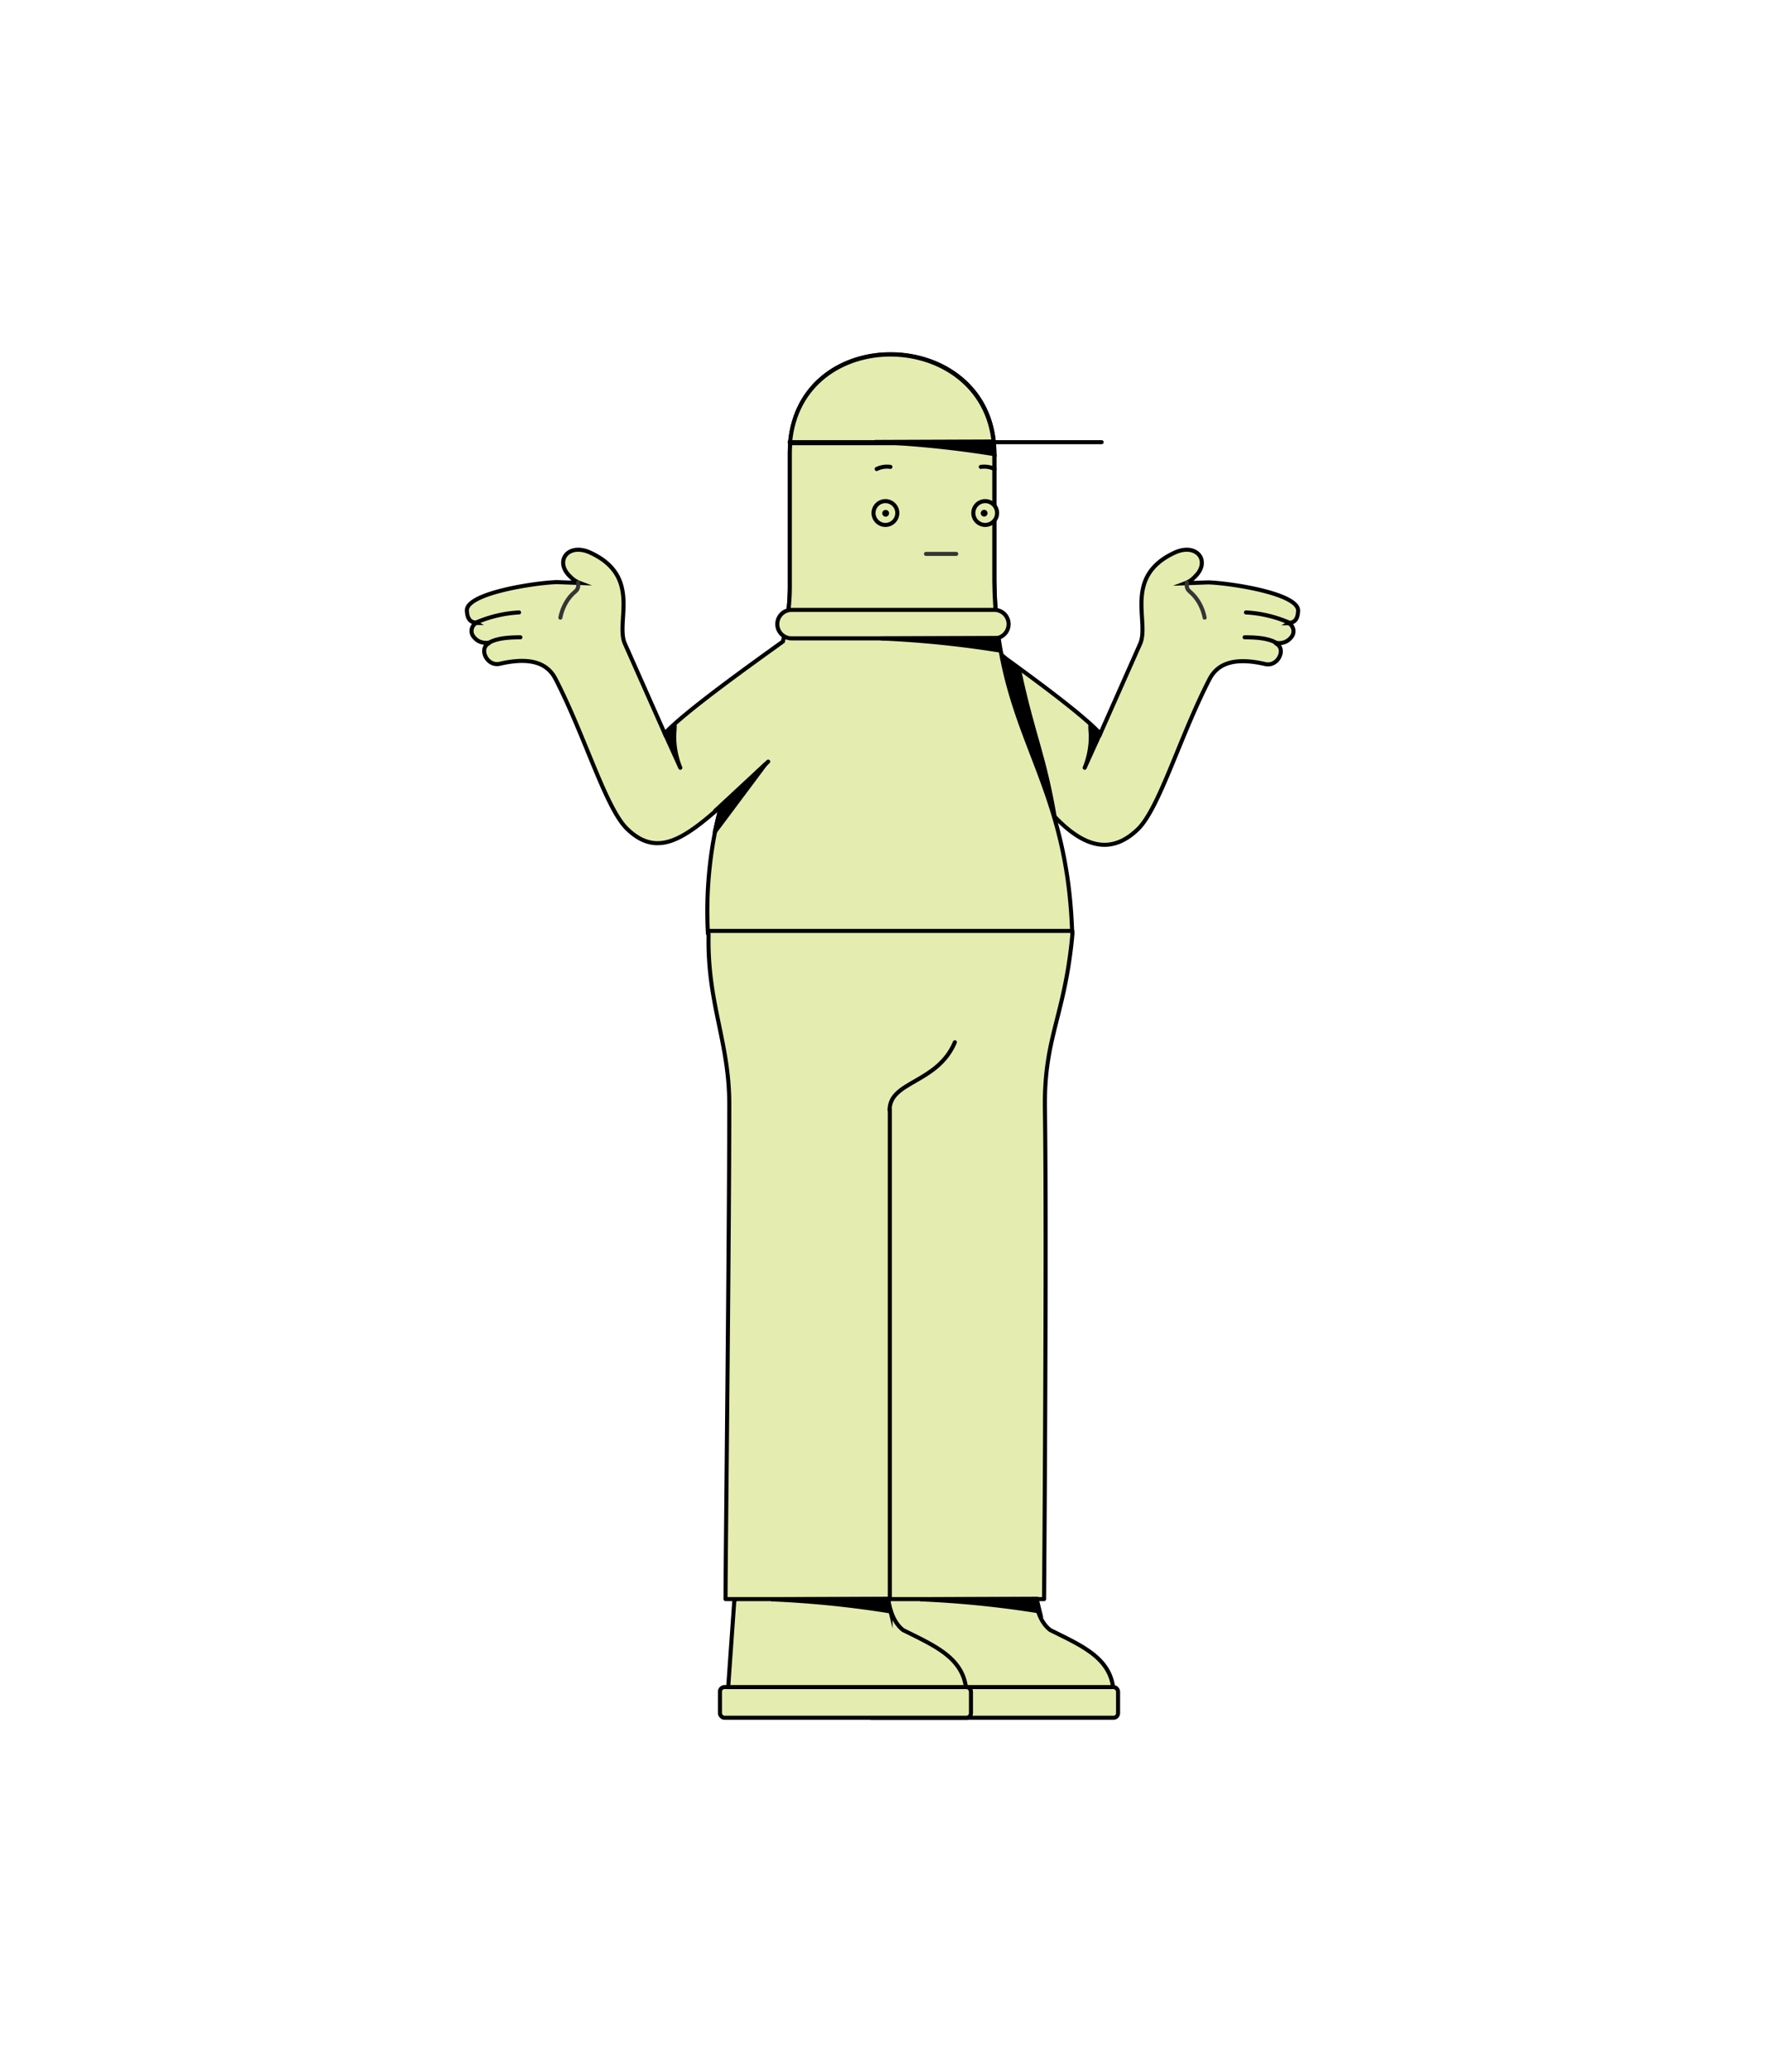 <svg id="Layer_1" data-name="Layer 1" xmlns="http://www.w3.org/2000/svg" viewBox="0 0 248 291"><defs><style>.cls-1,.cls-5{fill:#E5ECB0;}.cls-1,.cls-3,.cls-6{fill-rule:evenodd;}.cls-2,.cls-4,.cls-7{fill:none;stroke-linecap:round;stroke-width:0.57px;}.cls-2,.cls-4{stroke:#000;}.cls-2,.cls-7{stroke-miterlimit:22.93;}.cls-4{stroke-linejoin:round;}.cls-6{fill:#E5ECB0;}.cls-7{stroke:#373435;}</style></defs><title>Chubbs_5 by growwwkit</title><path class="cls-1" d="M135.6,88.23c.15.41,15.36,10.75,19,14.8,0,0,5.41-12.2,5.59-12.59,1.39-3.09-2.42-9.43,4.8-12.81,3.21-1.51,5.21,1.23,2.85,3.41a3.44,3.44,0,0,1-1.29.86l3.19-.12c3,.08,12.76,1.54,12.66,4-.07,1.76-1.08,1.61-1.3,1.74a1.29,1.29,0,0,1,.3,2c-1.05,1.29-2.62.52-2,.9,1.31.77.17,3.24-1.63,2.83-4.9-1.14-6.89.31-7.83,2.13-4.13,8-7,18-10,21-6.95,6.82-14.15-2.57-23-18.76-3.07-5.63-6.63-1.45-2.73-6.53C134.37,90.85,135.6,88.23,135.6,88.23Z"/><path class="cls-2" d="M135.6,88.23c.15.41,15.36,10.75,19,14.8,0,0,5.41-12.2,5.59-12.59,1.39-3.09-2.42-9.43,4.8-12.81,3.21-1.51,5.21,1.23,2.85,3.41a3.44,3.44,0,0,1-1.29.86l3.19-.12c3,.08,12.76,1.54,12.66,4-.07,1.76-1.08,1.61-1.3,1.74a1.29,1.29,0,0,1,.3,2c-1.05,1.29-2.62.52-2,.9,1.31.77.17,3.24-1.63,2.83-4.9-1.14-6.89.31-7.83,2.13-4.13,8-7,18-10,21-6.95,6.82-14.15-2.57-23-18.76-3.07-5.63-6.63-1.45-2.73-6.53C134.37,90.85,135.6,88.23,135.6,88.23Z"/><path class="cls-3" d="M139.87,91.14l3.37,3.16c2,9.28,3.45,11.58,5,20.67-2-1.66-1.71,2.85-3.71,1.19Z"/><path class="cls-2" d="M139.87,91.14l3.37,3.16c2,9.28,3.45,11.58,5,20.67-2-1.66-1.71,2.85-3.71,1.19Z"/><path class="cls-1" d="M110,90.09C105.48,93.34,96.15,100,93.4,103c0,0-5.41-12.2-5.59-12.59C86.42,87.35,90.23,81,83,77.63,79.8,76.12,77.8,78.86,80.16,81a3.44,3.44,0,0,0,1.29.86l-3.19-.12c-3,.08-12.76,1.54-12.66,4,.07,1.76,1.08,1.61,1.31,1.74a1.29,1.29,0,0,0-.31,2c1.05,1.29,2.62.52,2,.9-1.31.77-.17,3.24,1.63,2.83,4.9-1.14,6.89.31,7.83,2.13,4.13,8,7,18,10,21,4.22,4.14,8,1.5,13.23-3.1A57.62,57.62,0,0,0,99.47,131h51.18c-.73-23-10.92-27.77-10.92-50.27,0-8.55,0-8.41,0-17,0-18.3-28.79-19-28.76,0l0,18.46A31.22,31.22,0,0,1,110,90.09Z"/><path class="cls-2" d="M110,90.09C105.48,93.34,96.15,100,93.4,103c0,0-5.41-12.2-5.59-12.59C86.42,87.35,90.23,81,83,77.63,79.8,76.12,77.8,78.86,80.16,81a3.44,3.44,0,0,0,1.29.86l-3.19-.12c-3,.08-12.76,1.54-12.66,4,.07,1.76,1.08,1.61,1.31,1.74a1.29,1.29,0,0,0-.31,2c1.05,1.29,2.62.52,2,.9-1.31.77-.17,3.24,1.63,2.83,4.9-1.14,6.89.31,7.83,2.13,4.13,8,7,18,10,21,4.22,4.14,8,1.5,13.23-3.1A57.62,57.62,0,0,0,99.47,131h51.18c-.73-23-10.92-27.77-10.92-50.27,0-8.55,0-8.41,0-17,0-18.3-28.79-19-28.76,0l0,18.46A31.22,31.22,0,0,1,110,90.09Z"/><path class="cls-3" d="M154.59,103c-.18.41-1.73,3.8-2.18,4.81a11.6,11.6,0,0,0,.85-4.75s-.13-1.41,0-1.22a8.86,8.86,0,0,0,1.07,1.41C154.34,103.16,154.55,102.94,154.59,103Z"/><path class="cls-4" d="M154.59,103c-.18.41-1.73,3.8-2.18,4.81a11.6,11.6,0,0,0,.85-4.75s-.13-1.41,0-1.22a8.86,8.86,0,0,0,1.07,1.41C154.34,103.16,154.55,102.94,154.59,103Z"/><path class="cls-3" d="M93.41,103c.18.41,1.73,3.8,2.18,4.81a11.6,11.6,0,0,1-.85-4.75s.13-1.41,0-1.22a8.86,8.86,0,0,1-1.07,1.41S93.45,102.94,93.41,103Z"/><path class="cls-4" d="M93.41,103c.18.41,1.73,3.8,2.18,4.81a11.6,11.6,0,0,1-.85-4.75s.13-1.41,0-1.22a8.86,8.86,0,0,1-1.07,1.41S93.45,102.94,93.41,103Z"/><path class="cls-1" d="M145.48,224.37h-21a.67.67,0,0,0-.64.64l-1,14.16h33.58c.63-5.93-3.72-7.73-8.84-10.27C145.64,227.43,145.48,224.37,145.48,224.37Z"/><path class="cls-4" d="M145.48,224.37h-21a.67.67,0,0,0-.64.64l-1,14.16h33.58c.63-5.93-3.72-7.73-8.84-10.27C145.64,227.43,145.48,224.37,145.48,224.37Z"/><rect class="cls-5" x="121.84" y="236.9" width="35.26" height="4.31" rx="0.64" ry="0.64"/><rect class="cls-4" x="121.84" y="236.9" width="35.26" height="4.31" rx="0.64" ry="0.64"/><path class="cls-1" d="M124.8,224.37h-21a.67.67,0,0,0-.64.64l-1,14.16h33.58c.63-5.93-3.72-7.73-8.84-10.27C125,227.43,124.8,224.37,124.8,224.37Z"/><path class="cls-4" d="M124.8,224.37h-21a.67.67,0,0,0-.64.64l-1,14.16h33.58c.63-5.93-3.72-7.73-8.84-10.27C125,227.43,124.8,224.37,124.8,224.37Z"/><rect class="cls-5" x="101.16" y="236.9" width="35.27" height="4.31" rx="0.64" ry="0.64"/><rect class="cls-4" x="101.16" y="236.9" width="35.27" height="4.31" rx="0.64" ry="0.64"/><path class="cls-1" d="M139.71,63.75c0,8.55,0,8.41,0,17a63.73,63.73,0,0,0,.43,7.52H110.39a31.12,31.12,0,0,0,.59-6l0-18.46C110.92,44.8,139.68,45.45,139.71,63.75Z"/><path class="cls-4" d="M139.71,63.75c0,8.55,0,8.41,0,17a63.73,63.73,0,0,0,.43,7.52H110.39a31.12,31.12,0,0,0,.59-6l0-18.46C110.92,44.8,139.68,45.45,139.71,63.75Z"/><path class="cls-1" d="M111,62.23c1.43-16.87,27.11-16.32,28.63,0Z"/><path class="cls-4" d="M111,62.23c1.43-16.87,27.11-16.32,28.63,0Z"/><path class="cls-1" d="M99.56,130.72a4.32,4.32,0,0,0,0,.62c-.18,9.67,2.94,15,2.91,23.83,0,19.15-.57,68.38-.52,69.38h44.75s.4-50.11.12-68.89c-.14-10,2.76-12.86,3.84-24.21a5.93,5.93,0,0,0,0-.73Z"/><path class="cls-4" d="M99.56,130.72a4.32,4.32,0,0,0,0,.62c-.18,9.67,2.94,15,2.91,23.83,0,19.15-.57,68.38-.52,69.38h44.75s.4-50.11.12-68.89c-.14-10,2.76-12.86,3.84-24.21a5.93,5.93,0,0,0,0-.73Z"/><path class="cls-6" d="M138.43,73.71A1.67,1.67,0,1,1,140.1,72,1.67,1.67,0,0,1,138.43,73.71Z"/><path class="cls-4" d="M138.43,73.71A1.67,1.67,0,1,1,140.1,72,1.67,1.67,0,0,1,138.43,73.71Z"/><path class="cls-6" d="M124.41,70.37A1.67,1.67,0,1,1,122.74,72,1.67,1.67,0,0,1,124.41,70.37Z"/><path class="cls-4" d="M124.41,70.37A1.67,1.67,0,1,1,122.74,72,1.67,1.67,0,0,1,124.41,70.37Z"/><path class="cls-4" d="M125,155.87c0-4.09,6.72-3.71,9.17-9.52"/><path class="cls-2" d="M137.81,65.56a3.31,3.31,0,0,1,1.93.3"/><path class="cls-2" d="M125.11,65.56a3.31,3.31,0,0,0-1.93.3"/><path class="cls-1" d="M111.22,85.64h28.5a2,2,0,0,1,0,4h-28.5a2,2,0,1,1,0-4Z"/><path class="cls-2" d="M111.22,85.64h28.5a2,2,0,0,1,0,4h-28.5a2,2,0,1,1,0-4Z"/><line class="cls-2" x1="110.95" y1="62.09" x2="154.79" y2="62.09"/><path class="cls-3" d="M140.12,89.59l.43,1.77a143.36,143.36,0,0,0-16.79-1.71Z"/><path class="cls-2" d="M140.12,89.59l.43,1.77a143.36,143.36,0,0,0-16.79-1.71Z"/><path class="cls-3" d="M145.66,224.51l.43,1.77a142.27,142.27,0,0,0-16.78-1.7Z"/><path class="cls-2" d="M145.66,224.51l.43,1.77a142.27,142.27,0,0,0-16.78-1.7Z"/><path class="cls-3" d="M124.7,224.51l.43,1.77a142.27,142.27,0,0,0-16.78-1.7Z"/><path class="cls-2" d="M124.7,224.51l.43,1.77a142.27,142.27,0,0,0-16.78-1.7Z"/><path class="cls-3" d="M139.26,62l.44,1.77a143.36,143.36,0,0,0-16.79-1.71Z"/><path class="cls-2" d="M139.26,62l.44,1.77a143.36,143.36,0,0,0-16.79-1.71Z"/><path class="cls-3" d="M138.28,71.87a.19.19,0,0,1,.19.19.18.18,0,0,1-.19.19.19.19,0,0,1-.19-.19A.2.2,0,0,1,138.28,71.87Z"/><path class="cls-4" d="M138.28,71.87a.19.19,0,0,1,.19.19.18.18,0,0,1-.19.19.19.19,0,0,1-.19-.19A.2.2,0,0,1,138.28,71.87Z"/><path class="cls-3" d="M124.44,72.27a.2.2,0,0,1-.19-.19.19.19,0,0,1,.19-.19.19.19,0,0,1,.2.19A.2.2,0,0,1,124.44,72.27Z"/><path class="cls-4" d="M124.44,72.27a.2.2,0,0,1-.19-.19.19.19,0,0,1,.19-.19.19.19,0,0,1,.2.19A.2.2,0,0,1,124.44,72.27Z"/><line class="cls-2" x1="125.03" y1="224.55" x2="125.03" y2="155.74"/><path class="cls-2" d="M181.29,87.5A17.63,17.63,0,0,0,175.07,86"/><path class="cls-2" d="M66.71,87.5A17.63,17.63,0,0,1,72.93,86"/><path class="cls-2" d="M179.59,90.39c-.57-.22-1.14-.9-4.71-.9"/><path class="cls-2" d="M68.41,90.39c.57-.22,1.14-.9,4.71-.9"/><line class="cls-7" x1="130.11" y1="77.78" x2="134.36" y2="77.78"/><path class="cls-7" d="M166.76,81.8c-.09,1.38.45.94,1.5,2.48a6.7,6.7,0,0,1,1,2.45"/><path class="cls-7" d="M81.24,81.8c.09,1.38-.45.94-1.5,2.48a6.7,6.7,0,0,0-1,2.45"/><line class="cls-2" x1="100.48" y1="113.86" x2="107.94" y2="106.95"/><polygon class="cls-3" points="101.29 113.23 107.56 107.3 100.43 116.84 101.29 113.23"/><polygon class="cls-4" points="101.29 113.23 107.56 107.3 100.43 116.84 101.29 113.23"/></svg>